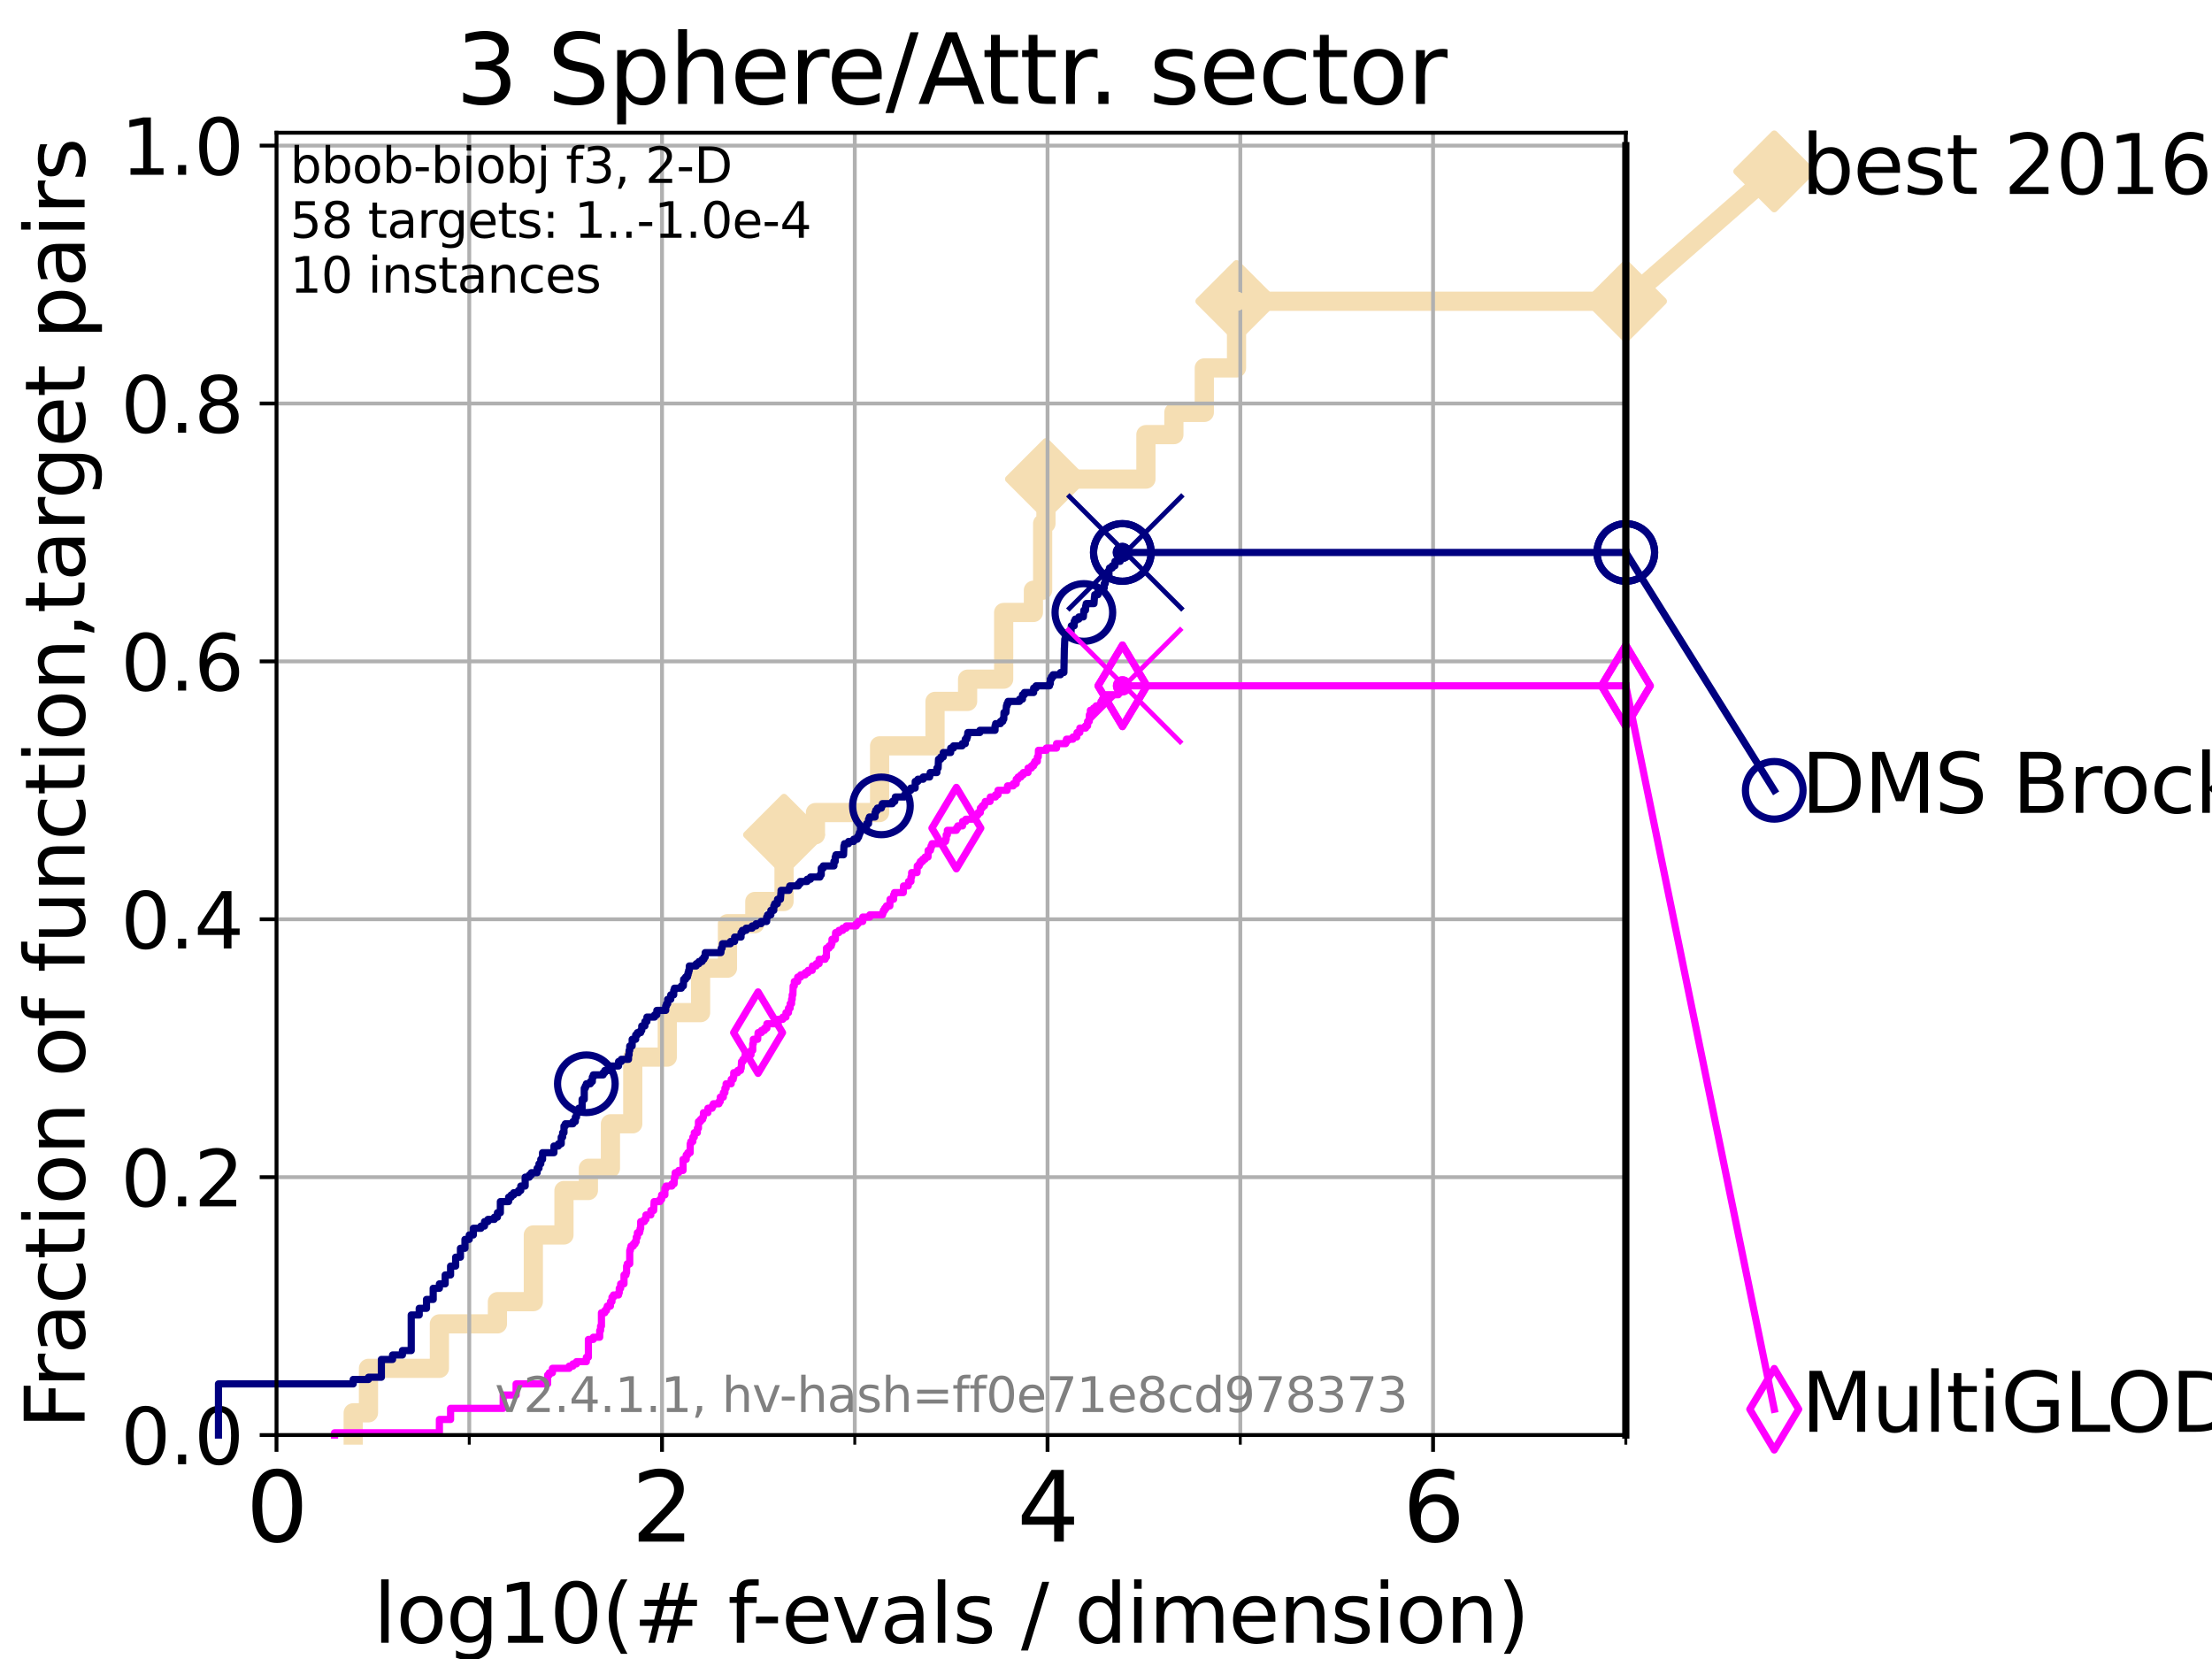 <?xml version="1.0" encoding="utf-8" standalone="no"?>
<!DOCTYPE svg PUBLIC "-//W3C//DTD SVG 1.1//EN"
  "http://www.w3.org/Graphics/SVG/1.1/DTD/svg11.dtd">
<svg height="345.6pt" version="1.1" viewBox="0 0 460.8 345.6" width="460.8pt" xmlns="http://www.w3.org/2000/svg" xmlns:xlink="http://www.w3.org/1999/xlink">
 <defs>
  <style type="text/css">*{stroke-linecap:butt;stroke-linejoin:round;}</style>
 </defs>
 <g id="figure_1">
  <g id="patch_1">
   <path d="M 0 345.6 
L 460.8 345.6 
L 460.8 0 
L 0 0 
z
" style="fill:#ffffff;"/>
  </g>
  <g id="axes_1">
   <g id="patch_2">
    <path d="M 57.6 298.944 
L 338.688 298.944 
L 338.688 27.648 
L 57.6 27.648 
z
" style="fill:#ffffff;"/>
   </g>
   <g id="line2d_1">
    <path d="M 73.579 298.944 
L 73.579 294.313 
L 76.759 294.313 
L 76.759 285.05 
L 91.535 285.05 
L 91.535 275.788 
L 103.623 275.788 
L 103.623 271.157 
L 111.105 271.157 
L 111.105 257.263 
L 117.486 257.263 
L 117.486 248.001 
L 122.573 248.001 
L 122.573 243.37 
L 127.165 243.37 
L 127.165 234.107 
L 131.815 234.107 
L 131.815 220.214 
L 139.009 220.214 
L 139.009 210.951 
L 145.943 210.951 
L 145.943 201.689 
L 151.542 201.689 
L 151.542 192.426 
L 157.243 192.426 
L 157.243 187.795 
L 163.328 187.795 
L 163.328 173.901 
L 169.87 173.901 
L 169.87 169.27 
L 183.235 169.27 
L 183.235 155.377 
L 194.783 155.377 
L 194.783 146.114 
L 201.571 146.114 
L 201.571 141.483 
L 209.082 141.483 
L 209.082 127.589 
L 215.277 127.589 
L 215.277 122.958 
L 217.201 122.958 
L 217.201 109.065 
L 217.891 109.065 
L 217.891 99.802 
L 238.716 99.802 
L 238.716 90.54 
L 244.541 90.54 
L 244.541 85.909 
L 250.879 85.909 
L 250.879 76.646 
L 257.589 76.646 
L 257.589 62.753 
L 338.688 62.753 
" style="fill:none;stroke:#f5deb3;stroke-linecap:square;stroke-width:4;"/>
   </g>
   <g id="line2d_2">
    <defs>
     <path d="M 0 7.778 
L 7.778 0 
L 0 -7.778 
L -7.778 0 
z
" id="m69c13f158d" style="stroke:#f5deb3;stroke-linejoin:miter;stroke-width:1.5;"/>
    </defs>
    <g>
     <use style="fill:#f5deb3;stroke:#f5deb3;stroke-linejoin:miter;stroke-width:1.5;" x="163.328" xlink:href="#m69c13f158d" y="173.901"/>
     <use style="fill:#f5deb3;stroke:#f5deb3;stroke-linejoin:miter;stroke-width:1.5;" x="217.891" xlink:href="#m69c13f158d" y="99.802"/>
     <use style="fill:#f5deb3;stroke:#f5deb3;stroke-linejoin:miter;stroke-width:1.5;" x="257.589" xlink:href="#m69c13f158d" y="62.753"/>
     <use style="fill:#f5deb3;stroke:#f5deb3;stroke-linejoin:miter;stroke-width:1.5;" x="257.589" xlink:href="#m69c13f158d" y="62.753"/>
     <use style="fill:#f5deb3;stroke:#f5deb3;stroke-linejoin:miter;stroke-width:1.5;" x="338.688" xlink:href="#m69c13f158d" y="62.753"/>
    </g>
   </g>
   <g id="line2d_3">
    <path style="fill:none;stroke:#f5deb3;stroke-linecap:square;stroke-width:4;"/>
    <g/>
   </g>
   <g id="line2d_4">
    <path d="M 338.688 62.753 
L 369.608 35.706 
" style="fill:none;stroke:#f5deb3;stroke-linecap:square;stroke-width:4;"/>
    <g>
     <use style="fill:#f5deb3;stroke:#f5deb3;stroke-linejoin:miter;stroke-width:1.5;" x="338.688" xlink:href="#m69c13f158d" y="62.753"/>
     <use style="fill:#f5deb3;stroke:#f5deb3;stroke-linejoin:miter;stroke-width:1.5;" x="369.608" xlink:href="#m69c13f158d" y="35.706"/>
    </g>
   </g>
   <g id="matplotlib.axis_1">
    <g id="xtick_1">
     <g id="line2d_5">
      <path clip-path="url(#p02b25b9624)" d="M 57.6 298.944 
L 57.6 27.648 
" style="fill:none;stroke:#b0b0b0;stroke-linecap:square;stroke-width:0.8;"/>
     </g>
     <g id="line2d_6">
      <defs>
       <path d="M 0 0 
L 0 3.5 
" id="mc48d066349" style="stroke:#000000;stroke-width:0.8;"/>
      </defs>
      <g>
       <use style="stroke:#000000;stroke-width:0.8;" x="57.6" xlink:href="#mc48d066349" y="298.944"/>
      </g>
     </g>
     <g id="text_1">
      <!-- 0 -->
      <g transform="translate(51.237 321.141)scale(0.2 -0.2)">
       <defs>
        <path d="M 2034 4250 
Q 1547 4250 1301 3770 
Q 1056 3291 1056 2328 
Q 1056 1369 1301 889 
Q 1547 409 2034 409 
Q 2525 409 2770 889 
Q 3016 1369 3016 2328 
Q 3016 3291 2770 3770 
Q 2525 4250 2034 4250 
z
M 2034 4750 
Q 2819 4750 3233 4129 
Q 3647 3509 3647 2328 
Q 3647 1150 3233 529 
Q 2819 -91 2034 -91 
Q 1250 -91 836 529 
Q 422 1150 422 2328 
Q 422 3509 836 4129 
Q 1250 4750 2034 4750 
z
" id="DejaVuSans-30" transform="scale(0.016)"/>
       </defs>
       <use xlink:href="#DejaVuSans-30"/>
      </g>
     </g>
    </g>
    <g id="xtick_2">
     <g id="line2d_7">
      <path clip-path="url(#p02b25b9624)" d="M 137.911 298.944 
L 137.911 27.648 
" style="fill:none;stroke:#b0b0b0;stroke-linecap:square;stroke-width:0.8;"/>
     </g>
     <g id="line2d_8">
      <g>
       <use style="stroke:#000000;stroke-width:0.8;" x="137.911" xlink:href="#mc48d066349" y="298.944"/>
      </g>
     </g>
     <g id="text_2">
      <!-- 2 -->
      <g transform="translate(131.548 321.141)scale(0.2 -0.2)">
       <defs>
        <path d="M 1228 531 
L 3431 531 
L 3431 0 
L 469 0 
L 469 531 
Q 828 903 1448 1529 
Q 2069 2156 2228 2338 
Q 2531 2678 2651 2914 
Q 2772 3150 2772 3378 
Q 2772 3750 2511 3984 
Q 2250 4219 1831 4219 
Q 1534 4219 1204 4116 
Q 875 4013 500 3803 
L 500 4441 
Q 881 4594 1212 4672 
Q 1544 4750 1819 4750 
Q 2544 4750 2975 4387 
Q 3406 4025 3406 3419 
Q 3406 3131 3298 2873 
Q 3191 2616 2906 2266 
Q 2828 2175 2409 1742 
Q 1991 1309 1228 531 
z
" id="DejaVuSans-32" transform="scale(0.016)"/>
       </defs>
       <use xlink:href="#DejaVuSans-32"/>
      </g>
     </g>
    </g>
    <g id="xtick_3">
     <g id="line2d_9">
      <path clip-path="url(#p02b25b9624)" d="M 218.222 298.944 
L 218.222 27.648 
" style="fill:none;stroke:#b0b0b0;stroke-linecap:square;stroke-width:0.8;"/>
     </g>
     <g id="line2d_10">
      <g>
       <use style="stroke:#000000;stroke-width:0.8;" x="218.222" xlink:href="#mc48d066349" y="298.944"/>
      </g>
     </g>
     <g id="text_3">
      <!-- 4 -->
      <g transform="translate(211.859 321.141)scale(0.2 -0.2)">
       <defs>
        <path d="M 2419 4116 
L 825 1625 
L 2419 1625 
L 2419 4116 
z
M 2253 4666 
L 3047 4666 
L 3047 1625 
L 3713 1625 
L 3713 1100 
L 3047 1100 
L 3047 0 
L 2419 0 
L 2419 1100 
L 313 1100 
L 313 1709 
L 2253 4666 
z
" id="DejaVuSans-34" transform="scale(0.016)"/>
       </defs>
       <use xlink:href="#DejaVuSans-34"/>
      </g>
     </g>
    </g>
    <g id="xtick_4">
     <g id="line2d_11">
      <path clip-path="url(#p02b25b9624)" d="M 298.533 298.944 
L 298.533 27.648 
" style="fill:none;stroke:#b0b0b0;stroke-linecap:square;stroke-width:0.8;"/>
     </g>
     <g id="line2d_12">
      <g>
       <use style="stroke:#000000;stroke-width:0.8;" x="298.533" xlink:href="#mc48d066349" y="298.944"/>
      </g>
     </g>
     <g id="text_4">
      <!-- 6 -->
      <g transform="translate(292.17 321.141)scale(0.2 -0.2)">
       <defs>
        <path d="M 2113 2584 
Q 1688 2584 1439 2293 
Q 1191 2003 1191 1497 
Q 1191 994 1439 701 
Q 1688 409 2113 409 
Q 2538 409 2786 701 
Q 3034 994 3034 1497 
Q 3034 2003 2786 2293 
Q 2538 2584 2113 2584 
z
M 3366 4563 
L 3366 3988 
Q 3128 4100 2886 4159 
Q 2644 4219 2406 4219 
Q 1781 4219 1451 3797 
Q 1122 3375 1075 2522 
Q 1259 2794 1537 2939 
Q 1816 3084 2150 3084 
Q 2853 3084 3261 2657 
Q 3669 2231 3669 1497 
Q 3669 778 3244 343 
Q 2819 -91 2113 -91 
Q 1303 -91 875 529 
Q 447 1150 447 2328 
Q 447 3434 972 4092 
Q 1497 4750 2381 4750 
Q 2619 4750 2861 4703 
Q 3103 4656 3366 4563 
z
" id="DejaVuSans-36" transform="scale(0.016)"/>
       </defs>
       <use xlink:href="#DejaVuSans-36"/>
      </g>
     </g>
    </g>
    <g id="xtick_5">
     <g id="line2d_13">
      <path clip-path="url(#p02b25b9624)" d="M 97.755 298.944 
L 97.755 27.648 
" style="fill:none;stroke:#b0b0b0;stroke-linecap:square;stroke-width:0.8;"/>
     </g>
     <g id="line2d_14">
      <defs>
       <path d="M 0 0 
L 0 2 
" id="m9efbc10f69" style="stroke:#000000;stroke-width:0.6;"/>
      </defs>
      <g>
       <use style="stroke:#000000;stroke-width:0.6;" x="97.755" xlink:href="#m9efbc10f69" y="298.944"/>
      </g>
     </g>
    </g>
    <g id="xtick_6">
     <g id="line2d_15">
      <path clip-path="url(#p02b25b9624)" d="M 178.066 298.944 
L 178.066 27.648 
" style="fill:none;stroke:#b0b0b0;stroke-linecap:square;stroke-width:0.8;"/>
     </g>
     <g id="line2d_16">
      <g>
       <use style="stroke:#000000;stroke-width:0.6;" x="178.066" xlink:href="#m9efbc10f69" y="298.944"/>
      </g>
     </g>
    </g>
    <g id="xtick_7">
     <g id="line2d_17">
      <path clip-path="url(#p02b25b9624)" d="M 258.377 298.944 
L 258.377 27.648 
" style="fill:none;stroke:#b0b0b0;stroke-linecap:square;stroke-width:0.8;"/>
     </g>
     <g id="line2d_18">
      <g>
       <use style="stroke:#000000;stroke-width:0.6;" x="258.377" xlink:href="#m9efbc10f69" y="298.944"/>
      </g>
     </g>
    </g>
    <g id="xtick_8">
     <g id="line2d_19">
      <path clip-path="url(#p02b25b9624)" d="M 338.688 298.944 
L 338.688 27.648 
" style="fill:none;stroke:#b0b0b0;stroke-linecap:square;stroke-width:0.8;"/>
     </g>
     <g id="line2d_20">
      <g>
       <use style="stroke:#000000;stroke-width:0.6;" x="338.688" xlink:href="#m9efbc10f69" y="298.944"/>
      </g>
     </g>
    </g>
    <g id="text_5">
     <!-- log10(# f-evals / dimension) -->
     <g transform="translate(77.764 342.218)scale(0.17 -0.17)">
      <defs>
       <path d="M 603 4863 
L 1178 4863 
L 1178 0 
L 603 0 
L 603 4863 
z
" id="DejaVuSans-6c" transform="scale(0.016)"/>
       <path d="M 1959 3097 
Q 1497 3097 1228 2736 
Q 959 2375 959 1747 
Q 959 1119 1226 758 
Q 1494 397 1959 397 
Q 2419 397 2687 759 
Q 2956 1122 2956 1747 
Q 2956 2369 2687 2733 
Q 2419 3097 1959 3097 
z
M 1959 3584 
Q 2709 3584 3137 3096 
Q 3566 2609 3566 1747 
Q 3566 888 3137 398 
Q 2709 -91 1959 -91 
Q 1206 -91 779 398 
Q 353 888 353 1747 
Q 353 2609 779 3096 
Q 1206 3584 1959 3584 
z
" id="DejaVuSans-6f" transform="scale(0.016)"/>
       <path d="M 2906 1791 
Q 2906 2416 2648 2759 
Q 2391 3103 1925 3103 
Q 1463 3103 1205 2759 
Q 947 2416 947 1791 
Q 947 1169 1205 825 
Q 1463 481 1925 481 
Q 2391 481 2648 825 
Q 2906 1169 2906 1791 
z
M 3481 434 
Q 3481 -459 3084 -895 
Q 2688 -1331 1869 -1331 
Q 1566 -1331 1297 -1286 
Q 1028 -1241 775 -1147 
L 775 -588 
Q 1028 -725 1275 -790 
Q 1522 -856 1778 -856 
Q 2344 -856 2625 -561 
Q 2906 -266 2906 331 
L 2906 616 
Q 2728 306 2450 153 
Q 2172 0 1784 0 
Q 1141 0 747 490 
Q 353 981 353 1791 
Q 353 2603 747 3093 
Q 1141 3584 1784 3584 
Q 2172 3584 2450 3431 
Q 2728 3278 2906 2969 
L 2906 3500 
L 3481 3500 
L 3481 434 
z
" id="DejaVuSans-67" transform="scale(0.016)"/>
       <path d="M 794 531 
L 1825 531 
L 1825 4091 
L 703 3866 
L 703 4441 
L 1819 4666 
L 2450 4666 
L 2450 531 
L 3481 531 
L 3481 0 
L 794 0 
L 794 531 
z
" id="DejaVuSans-31" transform="scale(0.016)"/>
       <path d="M 1984 4856 
Q 1566 4138 1362 3434 
Q 1159 2731 1159 2009 
Q 1159 1288 1364 580 
Q 1569 -128 1984 -844 
L 1484 -844 
Q 1016 -109 783 600 
Q 550 1309 550 2009 
Q 550 2706 781 3412 
Q 1013 4119 1484 4856 
L 1984 4856 
z
" id="DejaVuSans-28" transform="scale(0.016)"/>
       <path d="M 3272 2816 
L 2363 2816 
L 2100 1772 
L 3016 1772 
L 3272 2816 
z
M 2803 4594 
L 2478 3297 
L 3391 3297 
L 3719 4594 
L 4219 4594 
L 3897 3297 
L 4872 3297 
L 4872 2816 
L 3775 2816 
L 3519 1772 
L 4513 1772 
L 4513 1294 
L 3397 1294 
L 3072 0 
L 2572 0 
L 2894 1294 
L 1978 1294 
L 1656 0 
L 1153 0 
L 1478 1294 
L 494 1294 
L 494 1772 
L 1594 1772 
L 1856 2816 
L 850 2816 
L 850 3297 
L 1978 3297 
L 2297 4594 
L 2803 4594 
z
" id="DejaVuSans-23" transform="scale(0.016)"/>
       <path id="DejaVuSans-20" transform="scale(0.016)"/>
       <path d="M 2375 4863 
L 2375 4384 
L 1825 4384 
Q 1516 4384 1395 4259 
Q 1275 4134 1275 3809 
L 1275 3500 
L 2222 3500 
L 2222 3053 
L 1275 3053 
L 1275 0 
L 697 0 
L 697 3053 
L 147 3053 
L 147 3500 
L 697 3500 
L 697 3744 
Q 697 4328 969 4595 
Q 1241 4863 1831 4863 
L 2375 4863 
z
" id="DejaVuSans-66" transform="scale(0.016)"/>
       <path d="M 313 2009 
L 1997 2009 
L 1997 1497 
L 313 1497 
L 313 2009 
z
" id="DejaVuSans-2d" transform="scale(0.016)"/>
       <path d="M 3597 1894 
L 3597 1613 
L 953 1613 
Q 991 1019 1311 708 
Q 1631 397 2203 397 
Q 2534 397 2845 478 
Q 3156 559 3463 722 
L 3463 178 
Q 3153 47 2828 -22 
Q 2503 -91 2169 -91 
Q 1331 -91 842 396 
Q 353 884 353 1716 
Q 353 2575 817 3079 
Q 1281 3584 2069 3584 
Q 2775 3584 3186 3129 
Q 3597 2675 3597 1894 
z
M 3022 2063 
Q 3016 2534 2758 2815 
Q 2500 3097 2075 3097 
Q 1594 3097 1305 2825 
Q 1016 2553 972 2059 
L 3022 2063 
z
" id="DejaVuSans-65" transform="scale(0.016)"/>
       <path d="M 191 3500 
L 800 3500 
L 1894 563 
L 2988 3500 
L 3597 3500 
L 2284 0 
L 1503 0 
L 191 3500 
z
" id="DejaVuSans-76" transform="scale(0.016)"/>
       <path d="M 2194 1759 
Q 1497 1759 1228 1600 
Q 959 1441 959 1056 
Q 959 750 1161 570 
Q 1363 391 1709 391 
Q 2188 391 2477 730 
Q 2766 1069 2766 1631 
L 2766 1759 
L 2194 1759 
z
M 3341 1997 
L 3341 0 
L 2766 0 
L 2766 531 
Q 2569 213 2275 61 
Q 1981 -91 1556 -91 
Q 1019 -91 701 211 
Q 384 513 384 1019 
Q 384 1609 779 1909 
Q 1175 2209 1959 2209 
L 2766 2209 
L 2766 2266 
Q 2766 2663 2505 2880 
Q 2244 3097 1772 3097 
Q 1472 3097 1187 3025 
Q 903 2953 641 2809 
L 641 3341 
Q 956 3463 1253 3523 
Q 1550 3584 1831 3584 
Q 2591 3584 2966 3190 
Q 3341 2797 3341 1997 
z
" id="DejaVuSans-61" transform="scale(0.016)"/>
       <path d="M 2834 3397 
L 2834 2853 
Q 2591 2978 2328 3040 
Q 2066 3103 1784 3103 
Q 1356 3103 1142 2972 
Q 928 2841 928 2578 
Q 928 2378 1081 2264 
Q 1234 2150 1697 2047 
L 1894 2003 
Q 2506 1872 2764 1633 
Q 3022 1394 3022 966 
Q 3022 478 2636 193 
Q 2250 -91 1575 -91 
Q 1294 -91 989 -36 
Q 684 19 347 128 
L 347 722 
Q 666 556 975 473 
Q 1284 391 1588 391 
Q 1994 391 2212 530 
Q 2431 669 2431 922 
Q 2431 1156 2273 1281 
Q 2116 1406 1581 1522 
L 1381 1569 
Q 847 1681 609 1914 
Q 372 2147 372 2553 
Q 372 3047 722 3315 
Q 1072 3584 1716 3584 
Q 2034 3584 2315 3537 
Q 2597 3491 2834 3397 
z
" id="DejaVuSans-73" transform="scale(0.016)"/>
       <path d="M 1625 4666 
L 2156 4666 
L 531 -594 
L 0 -594 
L 1625 4666 
z
" id="DejaVuSans-2f" transform="scale(0.016)"/>
       <path d="M 2906 2969 
L 2906 4863 
L 3481 4863 
L 3481 0 
L 2906 0 
L 2906 525 
Q 2725 213 2448 61 
Q 2172 -91 1784 -91 
Q 1150 -91 751 415 
Q 353 922 353 1747 
Q 353 2572 751 3078 
Q 1150 3584 1784 3584 
Q 2172 3584 2448 3432 
Q 2725 3281 2906 2969 
z
M 947 1747 
Q 947 1113 1208 752 
Q 1469 391 1925 391 
Q 2381 391 2643 752 
Q 2906 1113 2906 1747 
Q 2906 2381 2643 2742 
Q 2381 3103 1925 3103 
Q 1469 3103 1208 2742 
Q 947 2381 947 1747 
z
" id="DejaVuSans-64" transform="scale(0.016)"/>
       <path d="M 603 3500 
L 1178 3500 
L 1178 0 
L 603 0 
L 603 3500 
z
M 603 4863 
L 1178 4863 
L 1178 4134 
L 603 4134 
L 603 4863 
z
" id="DejaVuSans-69" transform="scale(0.016)"/>
       <path d="M 3328 2828 
Q 3544 3216 3844 3400 
Q 4144 3584 4550 3584 
Q 5097 3584 5394 3201 
Q 5691 2819 5691 2113 
L 5691 0 
L 5113 0 
L 5113 2094 
Q 5113 2597 4934 2840 
Q 4756 3084 4391 3084 
Q 3944 3084 3684 2787 
Q 3425 2491 3425 1978 
L 3425 0 
L 2847 0 
L 2847 2094 
Q 2847 2600 2669 2842 
Q 2491 3084 2119 3084 
Q 1678 3084 1418 2786 
Q 1159 2488 1159 1978 
L 1159 0 
L 581 0 
L 581 3500 
L 1159 3500 
L 1159 2956 
Q 1356 3278 1631 3431 
Q 1906 3584 2284 3584 
Q 2666 3584 2933 3390 
Q 3200 3197 3328 2828 
z
" id="DejaVuSans-6d" transform="scale(0.016)"/>
       <path d="M 3513 2113 
L 3513 0 
L 2938 0 
L 2938 2094 
Q 2938 2591 2744 2837 
Q 2550 3084 2163 3084 
Q 1697 3084 1428 2787 
Q 1159 2491 1159 1978 
L 1159 0 
L 581 0 
L 581 3500 
L 1159 3500 
L 1159 2956 
Q 1366 3272 1645 3428 
Q 1925 3584 2291 3584 
Q 2894 3584 3203 3211 
Q 3513 2838 3513 2113 
z
" id="DejaVuSans-6e" transform="scale(0.016)"/>
       <path d="M 513 4856 
L 1013 4856 
Q 1481 4119 1714 3412 
Q 1947 2706 1947 2009 
Q 1947 1309 1714 600 
Q 1481 -109 1013 -844 
L 513 -844 
Q 928 -128 1133 580 
Q 1338 1288 1338 2009 
Q 1338 2731 1133 3434 
Q 928 4138 513 4856 
z
" id="DejaVuSans-29" transform="scale(0.016)"/>
      </defs>
      <use xlink:href="#DejaVuSans-6c"/>
      <use x="27.783" xlink:href="#DejaVuSans-6f"/>
      <use x="88.965" xlink:href="#DejaVuSans-67"/>
      <use x="152.441" xlink:href="#DejaVuSans-31"/>
      <use x="216.064" xlink:href="#DejaVuSans-30"/>
      <use x="279.688" xlink:href="#DejaVuSans-28"/>
      <use x="318.701" xlink:href="#DejaVuSans-23"/>
      <use x="402.49" xlink:href="#DejaVuSans-20"/>
      <use x="434.277" xlink:href="#DejaVuSans-66"/>
      <use x="463.982" xlink:href="#DejaVuSans-2d"/>
      <use x="500.066" xlink:href="#DejaVuSans-65"/>
      <use x="561.59" xlink:href="#DejaVuSans-76"/>
      <use x="620.77" xlink:href="#DejaVuSans-61"/>
      <use x="682.049" xlink:href="#DejaVuSans-6c"/>
      <use x="709.832" xlink:href="#DejaVuSans-73"/>
      <use x="761.932" xlink:href="#DejaVuSans-20"/>
      <use x="793.719" xlink:href="#DejaVuSans-2f"/>
      <use x="827.41" xlink:href="#DejaVuSans-20"/>
      <use x="859.197" xlink:href="#DejaVuSans-64"/>
      <use x="922.674" xlink:href="#DejaVuSans-69"/>
      <use x="950.457" xlink:href="#DejaVuSans-6d"/>
      <use x="1047.869" xlink:href="#DejaVuSans-65"/>
      <use x="1109.393" xlink:href="#DejaVuSans-6e"/>
      <use x="1172.771" xlink:href="#DejaVuSans-73"/>
      <use x="1224.871" xlink:href="#DejaVuSans-69"/>
      <use x="1252.654" xlink:href="#DejaVuSans-6f"/>
      <use x="1313.836" xlink:href="#DejaVuSans-6e"/>
      <use x="1377.215" xlink:href="#DejaVuSans-29"/>
     </g>
    </g>
   </g>
   <g id="matplotlib.axis_2">
    <g id="ytick_1">
     <g id="line2d_21">
      <path clip-path="url(#p02b25b9624)" d="M 57.6 298.944 
L 338.688 298.944 
" style="fill:none;stroke:#b0b0b0;stroke-linecap:square;stroke-width:0.8;"/>
     </g>
     <g id="line2d_22">
      <defs>
       <path d="M 0 0 
L -3.5 0 
" id="mbe5e60705e" style="stroke:#000000;stroke-width:0.8;"/>
      </defs>
      <g>
       <use style="stroke:#000000;stroke-width:0.8;" x="57.6" xlink:href="#mbe5e60705e" y="298.944"/>
      </g>
     </g>
     <g id="text_6">
      <!-- 0.0 -->
      <g transform="translate(25.155 305.023)scale(0.16 -0.16)">
       <defs>
        <path d="M 684 794 
L 1344 794 
L 1344 0 
L 684 0 
L 684 794 
z
" id="DejaVuSans-2e" transform="scale(0.016)"/>
       </defs>
       <use xlink:href="#DejaVuSans-30"/>
       <use x="63.623" xlink:href="#DejaVuSans-2e"/>
       <use x="95.41" xlink:href="#DejaVuSans-30"/>
      </g>
     </g>
    </g>
    <g id="ytick_2">
     <g id="line2d_23">
      <path clip-path="url(#p02b25b9624)" d="M 57.6 245.222 
L 338.688 245.222 
" style="fill:none;stroke:#b0b0b0;stroke-linecap:square;stroke-width:0.8;"/>
     </g>
     <g id="line2d_24">
      <g>
       <use style="stroke:#000000;stroke-width:0.8;" x="57.6" xlink:href="#mbe5e60705e" y="245.222"/>
      </g>
     </g>
     <g id="text_7">
      <!-- 0.2 -->
      <g transform="translate(25.155 251.301)scale(0.16 -0.16)">
       <use xlink:href="#DejaVuSans-30"/>
       <use x="63.623" xlink:href="#DejaVuSans-2e"/>
       <use x="95.41" xlink:href="#DejaVuSans-32"/>
      </g>
     </g>
    </g>
    <g id="ytick_3">
     <g id="line2d_25">
      <path clip-path="url(#p02b25b9624)" d="M 57.6 191.5 
L 338.688 191.5 
" style="fill:none;stroke:#b0b0b0;stroke-linecap:square;stroke-width:0.8;"/>
     </g>
     <g id="line2d_26">
      <g>
       <use style="stroke:#000000;stroke-width:0.8;" x="57.6" xlink:href="#mbe5e60705e" y="191.5"/>
      </g>
     </g>
     <g id="text_8">
      <!-- 0.4 -->
      <g transform="translate(25.155 197.579)scale(0.16 -0.16)">
       <use xlink:href="#DejaVuSans-30"/>
       <use x="63.623" xlink:href="#DejaVuSans-2e"/>
       <use x="95.41" xlink:href="#DejaVuSans-34"/>
      </g>
     </g>
    </g>
    <g id="ytick_4">
     <g id="line2d_27">
      <path clip-path="url(#p02b25b9624)" d="M 57.6 137.778 
L 338.688 137.778 
" style="fill:none;stroke:#b0b0b0;stroke-linecap:square;stroke-width:0.8;"/>
     </g>
     <g id="line2d_28">
      <g>
       <use style="stroke:#000000;stroke-width:0.8;" x="57.6" xlink:href="#mbe5e60705e" y="137.778"/>
      </g>
     </g>
     <g id="text_9">
      <!-- 0.6 -->
      <g transform="translate(25.155 143.857)scale(0.16 -0.16)">
       <use xlink:href="#DejaVuSans-30"/>
       <use x="63.623" xlink:href="#DejaVuSans-2e"/>
       <use x="95.41" xlink:href="#DejaVuSans-36"/>
      </g>
     </g>
    </g>
    <g id="ytick_5">
     <g id="line2d_29">
      <path clip-path="url(#p02b25b9624)" d="M 57.6 84.056 
L 338.688 84.056 
" style="fill:none;stroke:#b0b0b0;stroke-linecap:square;stroke-width:0.8;"/>
     </g>
     <g id="line2d_30">
      <g>
       <use style="stroke:#000000;stroke-width:0.8;" x="57.6" xlink:href="#mbe5e60705e" y="84.056"/>
      </g>
     </g>
     <g id="text_10">
      <!-- 0.8 -->
      <g transform="translate(25.155 90.135)scale(0.16 -0.16)">
       <defs>
        <path d="M 2034 2216 
Q 1584 2216 1326 1975 
Q 1069 1734 1069 1313 
Q 1069 891 1326 650 
Q 1584 409 2034 409 
Q 2484 409 2743 651 
Q 3003 894 3003 1313 
Q 3003 1734 2745 1975 
Q 2488 2216 2034 2216 
z
M 1403 2484 
Q 997 2584 770 2862 
Q 544 3141 544 3541 
Q 544 4100 942 4425 
Q 1341 4750 2034 4750 
Q 2731 4750 3128 4425 
Q 3525 4100 3525 3541 
Q 3525 3141 3298 2862 
Q 3072 2584 2669 2484 
Q 3125 2378 3379 2068 
Q 3634 1759 3634 1313 
Q 3634 634 3220 271 
Q 2806 -91 2034 -91 
Q 1263 -91 848 271 
Q 434 634 434 1313 
Q 434 1759 690 2068 
Q 947 2378 1403 2484 
z
M 1172 3481 
Q 1172 3119 1398 2916 
Q 1625 2713 2034 2713 
Q 2441 2713 2670 2916 
Q 2900 3119 2900 3481 
Q 2900 3844 2670 4047 
Q 2441 4250 2034 4250 
Q 1625 4250 1398 4047 
Q 1172 3844 1172 3481 
z
" id="DejaVuSans-38" transform="scale(0.016)"/>
       </defs>
       <use xlink:href="#DejaVuSans-30"/>
       <use x="63.623" xlink:href="#DejaVuSans-2e"/>
       <use x="95.41" xlink:href="#DejaVuSans-38"/>
      </g>
     </g>
    </g>
    <g id="ytick_6">
     <g id="line2d_31">
      <path clip-path="url(#p02b25b9624)" d="M 57.6 30.334 
L 338.688 30.334 
" style="fill:none;stroke:#b0b0b0;stroke-linecap:square;stroke-width:0.8;"/>
     </g>
     <g id="line2d_32">
      <g>
       <use style="stroke:#000000;stroke-width:0.8;" x="57.6" xlink:href="#mbe5e60705e" y="30.334"/>
      </g>
     </g>
     <g id="text_11">
      <!-- 1.0 -->
      <g transform="translate(25.155 36.413)scale(0.16 -0.16)">
       <use xlink:href="#DejaVuSans-31"/>
       <use x="63.623" xlink:href="#DejaVuSans-2e"/>
       <use x="95.41" xlink:href="#DejaVuSans-30"/>
      </g>
     </g>
    </g>
    <g id="text_12">
     <!-- Fraction of function,target pairs -->
     <g transform="translate(17.62 297.681)rotate(-90)scale(0.17 -0.17)">
      <defs>
       <path d="M 628 4666 
L 3309 4666 
L 3309 4134 
L 1259 4134 
L 1259 2759 
L 3109 2759 
L 3109 2228 
L 1259 2228 
L 1259 0 
L 628 0 
L 628 4666 
z
" id="DejaVuSans-46" transform="scale(0.016)"/>
       <path d="M 2631 2963 
Q 2534 3019 2420 3045 
Q 2306 3072 2169 3072 
Q 1681 3072 1420 2755 
Q 1159 2438 1159 1844 
L 1159 0 
L 581 0 
L 581 3500 
L 1159 3500 
L 1159 2956 
Q 1341 3275 1631 3429 
Q 1922 3584 2338 3584 
Q 2397 3584 2469 3576 
Q 2541 3569 2628 3553 
L 2631 2963 
z
" id="DejaVuSans-72" transform="scale(0.016)"/>
       <path d="M 3122 3366 
L 3122 2828 
Q 2878 2963 2633 3030 
Q 2388 3097 2138 3097 
Q 1578 3097 1268 2742 
Q 959 2388 959 1747 
Q 959 1106 1268 751 
Q 1578 397 2138 397 
Q 2388 397 2633 464 
Q 2878 531 3122 666 
L 3122 134 
Q 2881 22 2623 -34 
Q 2366 -91 2075 -91 
Q 1284 -91 818 406 
Q 353 903 353 1747 
Q 353 2603 823 3093 
Q 1294 3584 2113 3584 
Q 2378 3584 2631 3529 
Q 2884 3475 3122 3366 
z
" id="DejaVuSans-63" transform="scale(0.016)"/>
       <path d="M 1172 4494 
L 1172 3500 
L 2356 3500 
L 2356 3053 
L 1172 3053 
L 1172 1153 
Q 1172 725 1289 603 
Q 1406 481 1766 481 
L 2356 481 
L 2356 0 
L 1766 0 
Q 1100 0 847 248 
Q 594 497 594 1153 
L 594 3053 
L 172 3053 
L 172 3500 
L 594 3500 
L 594 4494 
L 1172 4494 
z
" id="DejaVuSans-74" transform="scale(0.016)"/>
       <path d="M 544 1381 
L 544 3500 
L 1119 3500 
L 1119 1403 
Q 1119 906 1312 657 
Q 1506 409 1894 409 
Q 2359 409 2629 706 
Q 2900 1003 2900 1516 
L 2900 3500 
L 3475 3500 
L 3475 0 
L 2900 0 
L 2900 538 
Q 2691 219 2414 64 
Q 2138 -91 1772 -91 
Q 1169 -91 856 284 
Q 544 659 544 1381 
z
M 1991 3584 
L 1991 3584 
z
" id="DejaVuSans-75" transform="scale(0.016)"/>
       <path d="M 750 794 
L 1409 794 
L 1409 256 
L 897 -744 
L 494 -744 
L 750 256 
L 750 794 
z
" id="DejaVuSans-2c" transform="scale(0.016)"/>
       <path d="M 1159 525 
L 1159 -1331 
L 581 -1331 
L 581 3500 
L 1159 3500 
L 1159 2969 
Q 1341 3281 1617 3432 
Q 1894 3584 2278 3584 
Q 2916 3584 3314 3078 
Q 3713 2572 3713 1747 
Q 3713 922 3314 415 
Q 2916 -91 2278 -91 
Q 1894 -91 1617 61 
Q 1341 213 1159 525 
z
M 3116 1747 
Q 3116 2381 2855 2742 
Q 2594 3103 2138 3103 
Q 1681 3103 1420 2742 
Q 1159 2381 1159 1747 
Q 1159 1113 1420 752 
Q 1681 391 2138 391 
Q 2594 391 2855 752 
Q 3116 1113 3116 1747 
z
" id="DejaVuSans-70" transform="scale(0.016)"/>
      </defs>
      <use xlink:href="#DejaVuSans-46"/>
      <use x="50.27" xlink:href="#DejaVuSans-72"/>
      <use x="91.383" xlink:href="#DejaVuSans-61"/>
      <use x="152.662" xlink:href="#DejaVuSans-63"/>
      <use x="207.643" xlink:href="#DejaVuSans-74"/>
      <use x="246.852" xlink:href="#DejaVuSans-69"/>
      <use x="274.635" xlink:href="#DejaVuSans-6f"/>
      <use x="335.816" xlink:href="#DejaVuSans-6e"/>
      <use x="399.195" xlink:href="#DejaVuSans-20"/>
      <use x="430.982" xlink:href="#DejaVuSans-6f"/>
      <use x="492.164" xlink:href="#DejaVuSans-66"/>
      <use x="527.369" xlink:href="#DejaVuSans-20"/>
      <use x="559.156" xlink:href="#DejaVuSans-66"/>
      <use x="594.361" xlink:href="#DejaVuSans-75"/>
      <use x="657.74" xlink:href="#DejaVuSans-6e"/>
      <use x="721.119" xlink:href="#DejaVuSans-63"/>
      <use x="776.1" xlink:href="#DejaVuSans-74"/>
      <use x="815.309" xlink:href="#DejaVuSans-69"/>
      <use x="843.092" xlink:href="#DejaVuSans-6f"/>
      <use x="904.273" xlink:href="#DejaVuSans-6e"/>
      <use x="967.652" xlink:href="#DejaVuSans-2c"/>
      <use x="999.439" xlink:href="#DejaVuSans-74"/>
      <use x="1038.648" xlink:href="#DejaVuSans-61"/>
      <use x="1099.928" xlink:href="#DejaVuSans-72"/>
      <use x="1139.291" xlink:href="#DejaVuSans-67"/>
      <use x="1202.768" xlink:href="#DejaVuSans-65"/>
      <use x="1264.291" xlink:href="#DejaVuSans-74"/>
      <use x="1303.5" xlink:href="#DejaVuSans-20"/>
      <use x="1335.287" xlink:href="#DejaVuSans-70"/>
      <use x="1398.764" xlink:href="#DejaVuSans-61"/>
      <use x="1460.043" xlink:href="#DejaVuSans-69"/>
      <use x="1487.826" xlink:href="#DejaVuSans-72"/>
      <use x="1528.939" xlink:href="#DejaVuSans-73"/>
     </g>
    </g>
   </g>
   <g id="line2d_33">
    <defs>
     <path d="M 0 1.5 
C 0.398 1.5 0.779 1.342 1.061 1.061 
C 1.342 0.779 1.5 0.398 1.5 0 
C 1.5 -0.398 1.342 -0.779 1.061 -1.061 
C 0.779 -1.342 0.398 -1.5 0 -1.5 
C -0.398 -1.5 -0.779 -1.342 -1.061 -1.061 
C -1.342 -0.779 -1.5 -0.398 -1.5 0 
C -1.5 0.398 -1.342 0.779 -1.061 1.061 
C -0.779 1.342 -0.398 1.5 0 1.5 
z
" id="me06bd579c2" style="stroke:#f5deb3;"/>
    </defs>
    <g>
     <use style="fill:#f5deb3;stroke:#f5deb3;" x="257.589" xlink:href="#me06bd579c2" y="62.753"/>
     <use style="fill:#f5deb3;stroke:#f5deb3;" x="257.589" xlink:href="#me06bd579c2" y="62.753"/>
    </g>
   </g>
   <g id="line2d_34">
    <defs>
     <path d="M 0 1.5 
C 0.398 1.5 0.779 1.342 1.061 1.061 
C 1.342 0.779 1.5 0.398 1.5 0 
C 1.5 -0.398 1.342 -0.779 1.061 -1.061 
C 0.779 -1.342 0.398 -1.5 0 -1.5 
C -0.398 -1.5 -0.779 -1.342 -1.061 -1.061 
C -1.342 -0.779 -1.5 -0.398 -1.5 0 
C -1.5 0.398 -1.342 0.779 -1.061 1.061 
C -0.779 1.342 -0.398 1.5 0 1.5 
z
" id="m203478dad3" style="stroke:#000080;"/>
    </defs>
    <g>
     <use style="fill:#000080;stroke:#000080;" x="233.805" xlink:href="#m203478dad3" y="115.085"/>
     <use style="fill:#000080;stroke:#000080;" x="233.805" xlink:href="#m203478dad3" y="115.085"/>
    </g>
   </g>
   <g id="line2d_35">
    <path d="M 45.512 298.944 
L 45.512 288.292 
L 73.579 288.292 
L 73.579 287.366 
L 76.759 287.366 
L 76.759 286.903 
L 79.447 286.903 
L 79.447 283.198 
L 81.776 283.198 
L 81.776 282.272 
L 83.83 282.272 
L 83.83 281.345 
L 85.667 281.345 
L 85.667 273.935 
L 87.33 273.935 
L 87.33 272.546 
L 88.847 272.546 
L 88.847 270.694 
L 90.243 270.694 
L 90.243 268.378 
L 91.535 268.378 
L 91.535 267.452 
L 92.738 267.452 
L 92.738 265.599 
L 93.864 265.599 
L 93.864 263.747 
L 94.921 263.747 
L 94.921 261.894 
L 95.918 261.894 
L 95.918 260.042 
L 96.861 260.042 
L 96.861 258.189 
L 97.755 258.189 
L 97.755 257.263 
L 98.606 257.263 
L 98.606 255.874 
L 100.193 255.874 
L 100.193 255.411 
L 100.935 255.411 
L 100.935 254.484 
L 101.647 254.484 
L 101.647 254.021 
L 102.989 254.021 
L 102.989 253.558 
L 103.623 253.558 
L 103.623 252.632 
L 104.235 252.632 
L 104.235 250.316 
L 105.952 250.316 
L 105.952 249.39 
L 106.489 249.39 
L 106.489 248.927 
L 107.009 248.927 
L 107.009 248.464 
L 108.006 248.464 
L 108.006 248.001 
L 108.484 248.001 
L 108.484 247.075 
L 109.402 247.075 
L 109.402 245.222 
L 110.274 245.222 
L 110.274 244.759 
L 110.694 244.759 
L 110.694 244.296 
L 111.897 244.296 
L 111.897 243.37 
L 112.281 243.37 
L 112.281 242.443 
L 112.656 242.443 
L 112.656 241.517 
L 113.023 241.517 
L 113.023 240.128 
L 115.397 240.128 
L 115.397 238.738 
L 116.323 238.738 
L 116.323 238.275 
L 116.914 238.275 
L 116.914 236.886 
L 117.203 236.886 
L 117.203 235.96 
L 117.486 235.96 
L 117.486 234.57 
L 117.765 234.57 
L 117.765 234.107 
L 119.352 234.107 
L 119.352 233.644 
L 119.85 233.644 
L 119.85 232.718 
L 120.094 232.718 
L 120.094 231.792 
L 120.572 231.792 
L 120.572 230.865 
L 121.265 230.865 
L 121.265 229.013 
L 121.712 229.013 
L 121.712 226.697 
L 121.931 226.697 
L 121.931 226.234 
L 122.148 226.234 
L 122.148 225.771 
L 122.989 225.771 
L 122.989 225.308 
L 123.394 225.308 
L 123.394 224.382 
L 123.594 224.382 
L 123.594 223.918 
L 125.648 223.918 
L 125.648 223.455 
L 125.996 223.455 
L 125.996 222.992 
L 127.326 222.992 
L 127.326 222.066 
L 128.856 222.066 
L 128.856 221.14 
L 129.433 221.14 
L 129.433 220.677 
L 130.927 220.677 
L 130.927 219.75 
L 131.056 219.75 
L 131.056 218.824 
L 131.185 218.824 
L 131.185 217.898 
L 131.691 217.898 
L 131.691 216.509 
L 132.423 216.509 
L 132.423 215.582 
L 132.777 215.582 
L 132.777 215.119 
L 133.466 215.119 
L 133.466 214.656 
L 133.689 214.656 
L 133.689 213.73 
L 134.343 213.73 
L 134.343 212.804 
L 134.766 212.804 
L 134.766 211.877 
L 136.362 211.877 
L 136.362 211.414 
L 136.832 211.414 
L 136.832 210.488 
L 138.678 210.488 
L 138.678 209.562 
L 138.845 209.562 
L 138.845 209.099 
L 139.091 209.099 
L 139.091 208.172 
L 139.731 208.172 
L 139.731 207.246 
L 140.348 207.246 
L 140.348 206.32 
L 140.499 206.32 
L 140.499 205.857 
L 141.941 205.857 
L 141.941 205.394 
L 142.352 205.394 
L 142.419 204.004 
L 142.818 204.004 
L 142.818 203.541 
L 143.209 203.541 
L 143.209 203.078 
L 143.337 203.078 
L 143.337 202.615 
L 143.464 202.615 
L 143.464 202.152 
L 143.591 202.152 
L 143.591 201.226 
L 145.04 201.226 
L 145.04 200.762 
L 145.61 200.762 
L 145.61 200.299 
L 146.27 200.299 
L 146.27 199.836 
L 146.644 199.836 
L 146.644 199.373 
L 146.906 199.373 
L 146.906 198.447 
L 150.172 198.447 
L 150.258 197.521 
L 150.429 197.521 
L 150.514 196.594 
L 152.169 196.594 
L 152.169 196.131 
L 153.032 196.131 
L 153.032 195.205 
L 154.372 195.205 
L 154.372 194.279 
L 154.641 194.279 
L 154.641 193.816 
L 155.425 193.816 
L 155.425 193.353 
L 156.688 193.353 
L 156.688 192.889 
L 157.5 192.889 
L 157.5 192.426 
L 158.546 192.426 
L 158.546 191.963 
L 159.708 191.963 
L 159.708 191.037 
L 159.907 191.037 
L 159.907 190.574 
L 160.585 190.574 
L 160.585 189.648 
L 161.192 189.648 
L 161.192 188.721 
L 161.375 188.721 
L 161.375 188.258 
L 161.934 188.258 
L 161.977 187.332 
L 162.581 187.332 
L 162.687 185.943 
L 162.708 185.943 
L 162.708 185.479 
L 164.353 185.479 
L 164.353 185.016 
L 164.524 185.016 
L 164.524 184.553 
L 166.307 184.553 
L 166.307 184.09 
L 166.696 184.09 
L 166.696 183.627 
L 168.141 183.627 
L 168.141 183.164 
L 168.835 183.164 
L 168.835 182.701 
L 170.82 182.701 
L 170.82 182.238 
L 171.082 182.238 
L 171.082 180.848 
L 171.494 180.848 
L 171.494 180.385 
L 173.722 180.385 
L 173.722 179.459 
L 173.989 179.459 
L 173.989 178.533 
L 174.142 178.533 
L 174.142 178.07 
L 175.728 178.07 
L 175.807 176.217 
L 175.926 176.217 
L 175.926 175.754 
L 176.763 175.754 
L 176.763 175.291 
L 177.838 175.291 
L 177.838 174.828 
L 178.59 174.828 
L 178.59 174.365 
L 178.876 174.365 
L 178.876 173.901 
L 179.033 173.901 
L 179.033 173.438 
L 179.238 173.438 
L 179.238 172.512 
L 180.473 172.512 
L 180.519 171.586 
L 180.931 171.586 
L 180.931 170.66 
L 181.115 170.66 
L 181.115 170.196 
L 182.283 170.196 
L 182.283 169.27 
L 182.433 169.27 
L 182.433 168.807 
L 182.769 168.807 
L 182.769 168.344 
L 183.614 168.344 
L 183.614 167.881 
L 183.809 167.881 
L 183.809 167.418 
L 185.899 167.418 
L 185.899 166.955 
L 186.399 166.955 
L 186.399 166.492 
L 186.512 166.492 
L 186.512 166.028 
L 188.428 166.028 
L 188.428 165.565 
L 189.084 165.565 
L 189.084 164.639 
L 189.726 164.639 
L 189.726 164.176 
L 190.64 164.176 
L 190.657 162.787 
L 191.216 162.787 
L 191.216 162.323 
L 192.32 162.323 
L 192.32 161.86 
L 193.658 161.86 
L 193.658 161.397 
L 193.779 161.397 
L 193.779 160.934 
L 195.17 160.934 
L 195.17 160.008 
L 195.427 160.008 
L 195.51 158.155 
L 195.982 158.155 
L 195.982 157.692 
L 196.498 157.692 
L 196.498 156.766 
L 198.037 156.766 
L 198.046 155.84 
L 198.635 155.84 
L 198.635 155.377 
L 200.431 155.377 
L 200.431 154.914 
L 201.082 154.914 
L 201.082 153.987 
L 201.4 153.987 
L 201.4 153.524 
L 201.533 153.524 
L 201.616 152.598 
L 204.127 152.598 
L 204.127 152.135 
L 207.283 152.135 
L 207.283 151.209 
L 207.413 151.209 
L 207.413 150.745 
L 208.416 150.745 
L 208.416 150.282 
L 208.893 150.282 
L 208.893 149.819 
L 209.106 149.819 
L 209.15 148.43 
L 209.554 148.43 
L 209.656 147.04 
L 209.785 147.04 
L 209.785 146.577 
L 210.001 146.577 
L 210.001 146.114 
L 212.39 146.114 
L 212.39 145.651 
L 213.001 145.651 
L 213.001 144.725 
L 213.41 144.725 
L 213.41 144.262 
L 215.324 144.262 
L 215.324 143.336 
L 215.822 143.336 
L 215.822 142.872 
L 218.628 142.872 
L 218.628 142.409 
L 218.801 142.409 
L 218.801 141.483 
L 219.021 141.483 
L 219.021 141.02 
L 219.358 141.02 
L 219.358 140.557 
L 220.922 140.557 
L 220.922 140.094 
L 221.628 140.094 
L 221.725 134.999 
L 221.742 134.999 
L 221.814 133.147 
L 221.916 133.147 
L 221.916 132.684 
L 222.336 132.684 
L 222.336 131.757 
L 223.111 131.757 
L 223.178 130.368 
L 223.776 130.368 
L 223.776 129.442 
L 223.996 129.442 
L 223.996 128.979 
L 224.741 128.979 
L 224.741 128.516 
L 225.682 128.516 
L 225.788 127.126 
L 226.124 127.126 
L 226.174 126.2 
L 226.279 126.2 
L 226.279 125.737 
L 227.894 125.737 
L 227.998 124.348 
L 228.055 124.348 
L 228.055 123.884 
L 228.725 123.884 
L 228.725 122.958 
L 229.524 122.958 
L 229.524 122.495 
L 230.026 122.495 
L 230.026 121.569 
L 230.251 121.569 
L 230.251 120.643 
L 230.766 120.643 
L 230.766 119.716 
L 231.008 119.716 
L 231.008 118.79 
L 231.123 118.79 
L 231.123 118.327 
L 231.703 118.327 
L 231.703 117.864 
L 232.259 117.864 
L 232.268 116.938 
L 233.354 116.938 
L 233.37 115.548 
L 233.805 115.548 
L 233.805 115.085 
L 338.688 115.085 
L 338.688 115.085 
" style="fill:none;stroke:#000080;stroke-linecap:square;stroke-width:1.5;"/>
   </g>
   <g id="line2d_36">
    <defs>
     <path d="M 0 6 
C 1.591 6 3.117 5.368 4.243 4.243 
C 5.368 3.117 6 1.591 6 0 
C 6 -1.591 5.368 -3.117 4.243 -4.243 
C 3.117 -5.368 1.591 -6 0 -6 
C -1.591 -6 -3.117 -5.368 -4.243 -4.243 
C -5.368 -3.117 -6 -1.591 -6 0 
C -6 1.591 -5.368 3.117 -4.243 4.243 
C -3.117 5.368 -1.591 6 0 6 
z
" id="m45d24f2c77" style="stroke:#000080;stroke-width:1.5;"/>
    </defs>
    <g>
     <use style="fill-opacity:0;stroke:#000080;stroke-width:1.5;" x="122.148" xlink:href="#m45d24f2c77" y="225.771"/>
     <use style="fill-opacity:0;stroke:#000080;stroke-width:1.5;" x="183.614" xlink:href="#m45d24f2c77" y="167.881"/>
     <use style="fill-opacity:0;stroke:#000080;stroke-width:1.5;" x="225.788" xlink:href="#m45d24f2c77" y="127.589"/>
     <use style="fill-opacity:0;stroke:#000080;stroke-width:1.5;" x="233.805" xlink:href="#m45d24f2c77" y="115.085"/>
     <use style="fill-opacity:0;stroke:#000080;stroke-width:1.5;" x="233.805" xlink:href="#m45d24f2c77" y="115.085"/>
     <use style="fill-opacity:0;stroke:#000080;stroke-width:1.5;" x="338.688" xlink:href="#m45d24f2c77" y="115.085"/>
    </g>
   </g>
   <g id="line2d_37">
    <path style="fill:none;stroke:#000080;stroke-linecap:square;stroke-width:1.5;"/>
    <g/>
   </g>
   <g id="line2d_38">
    <path clip-path="url(#p02b25b9624)" d="M 234.432 115.085 
" style="fill:none;stroke:#000080;stroke-linecap:square;stroke-width:1.5;"/>
    <defs>
     <path d="M -12 12 
L 12 -12 
M -12 -12 
L 12 12 
" id="m63ddc30453" style="stroke:#000080;"/>
    </defs>
    <g clip-path="url(#p02b25b9624)">
     <use style="fill:#000080;stroke:#000080;" x="234.432" xlink:href="#m63ddc30453" y="115.085"/>
    </g>
   </g>
   <g id="line2d_39">
    <defs>
     <path d="M 0 1.5 
C 0.398 1.5 0.779 1.342 1.061 1.061 
C 1.342 0.779 1.5 0.398 1.5 0 
C 1.5 -0.398 1.342 -0.779 1.061 -1.061 
C 0.779 -1.342 0.398 -1.5 0 -1.5 
C -0.398 -1.5 -0.779 -1.342 -1.061 -1.061 
C -1.342 -0.779 -1.5 -0.398 -1.5 0 
C -1.5 0.398 -1.342 0.779 -1.061 1.061 
C -0.779 1.342 -0.398 1.5 0 1.5 
z
" id="m8b8500abb0" style="stroke:#ff00ff;"/>
    </defs>
    <g>
     <use style="fill:#ff00ff;stroke:#ff00ff;" x="233.832" xlink:href="#m8b8500abb0" y="142.872"/>
     <use style="fill:#ff00ff;stroke:#ff00ff;" x="233.832" xlink:href="#m8b8500abb0" y="142.872"/>
    </g>
   </g>
   <g id="line2d_40">
    <path d="M 69.688 298.944 
L 69.688 298.481 
L 91.535 298.481 
L 91.535 295.702 
L 93.864 295.702 
L 93.864 293.387 
L 104.826 293.387 
L 104.826 290.608 
L 107.515 290.608 
L 107.515 288.292 
L 114.08 288.292 
L 114.08 286.44 
L 114.419 286.44 
L 114.419 285.977 
L 115.077 285.977 
L 115.077 285.05 
L 118.577 285.05 
L 118.577 284.587 
L 119.352 284.587 
L 119.352 284.124 
L 120.094 284.124 
L 120.094 283.661 
L 122.148 283.661 
L 122.148 282.735 
L 122.573 282.735 
L 122.573 279.03 
L 123.594 279.03 
L 123.594 278.567 
L 124.928 278.567 
L 124.928 277.177 
L 125.111 277.177 
L 125.111 276.251 
L 125.292 276.251 
L 125.292 273.472 
L 125.996 273.472 
L 125.996 273.009 
L 126.338 273.009 
L 126.338 272.546 
L 126.507 272.546 
L 126.507 272.083 
L 127.165 272.083 
L 127.165 271.157 
L 127.485 271.157 
L 127.485 270.231 
L 127.799 270.231 
L 127.799 269.767 
L 128.856 269.767 
L 128.856 269.304 
L 129.002 269.304 
L 129.002 268.378 
L 129.291 268.378 
L 129.291 267.452 
L 129.991 267.452 
L 129.991 265.599 
L 130.398 265.599 
L 130.398 265.136 
L 130.532 265.136 
L 130.532 263.747 
L 130.665 263.747 
L 130.665 263.284 
L 131.185 263.284 
L 131.185 260.505 
L 131.313 260.505 
L 131.313 260.042 
L 131.44 260.042 
L 131.44 259.579 
L 131.938 259.579 
L 131.938 259.116 
L 132.303 259.116 
L 132.303 258.653 
L 132.542 258.653 
L 132.542 257.726 
L 132.777 257.726 
L 132.777 256.8 
L 133.239 256.8 
L 133.239 256.337 
L 133.353 256.337 
L 133.353 255.874 
L 133.466 255.874 
L 133.466 254.484 
L 134.236 254.484 
L 134.236 254.021 
L 134.556 254.021 
L 134.556 253.095 
L 135.582 253.095 
L 135.582 252.169 
L 136.17 252.169 
L 136.266 250.316 
L 137.469 250.316 
L 137.469 249.853 
L 137.823 249.853 
L 137.823 248.927 
L 138.511 248.927 
L 138.511 247.538 
L 138.762 247.538 
L 138.762 247.075 
L 139.965 247.075 
L 139.965 246.611 
L 140.424 246.611 
L 140.499 245.222 
L 140.649 245.222 
L 140.649 244.296 
L 141.379 244.296 
L 141.379 243.833 
L 142.284 243.833 
L 142.284 241.517 
L 142.95 241.517 
L 142.95 240.591 
L 143.273 240.591 
L 143.273 240.128 
L 143.779 240.128 
L 143.779 238.275 
L 143.903 238.275 
L 143.903 237.812 
L 144.33 237.812 
L 144.33 236.886 
L 144.63 236.886 
L 144.63 235.96 
L 145.27 235.96 
L 145.27 235.033 
L 145.497 235.033 
L 145.497 233.644 
L 145.943 233.644 
L 145.943 233.181 
L 146.378 233.181 
L 146.378 232.718 
L 146.538 232.718 
L 146.538 231.792 
L 147.47 231.792 
L 147.47 230.865 
L 148.354 230.865 
L 148.354 230.402 
L 148.592 230.402 
L 148.592 229.939 
L 149.779 229.939 
L 149.779 229.476 
L 150.042 229.476 
L 150.042 228.55 
L 150.683 228.55 
L 150.683 227.623 
L 151.015 227.623 
L 151.015 226.697 
L 151.26 226.697 
L 151.26 225.771 
L 152.322 225.771 
L 152.322 224.845 
L 152.737 224.845 
L 152.737 224.382 
L 152.848 224.382 
L 152.848 223.455 
L 153.68 223.455 
L 153.68 222.992 
L 154.27 222.992 
L 154.27 222.529 
L 154.406 222.529 
L 154.473 221.14 
L 154.774 221.14 
L 154.774 220.677 
L 155.135 220.677 
L 155.232 219.75 
L 156.449 219.75 
L 156.449 218.824 
L 156.806 218.824 
L 156.806 217.435 
L 156.924 217.435 
L 156.924 216.509 
L 157.837 216.509 
L 157.921 215.119 
L 158.626 215.119 
L 158.626 214.656 
L 159.253 214.656 
L 159.253 214.193 
L 159.758 214.193 
L 159.758 213.267 
L 162.109 213.267 
L 162.109 212.34 
L 163.082 212.34 
L 163.082 211.877 
L 163.729 211.877 
L 163.729 210.951 
L 164.257 210.951 
L 164.257 210.025 
L 164.6 210.025 
L 164.6 209.099 
L 164.899 209.099 
L 164.899 208.172 
L 165.029 208.172 
L 165.029 207.246 
L 165.175 207.246 
L 165.23 205.394 
L 165.465 205.394 
L 165.465 204.467 
L 166.169 204.467 
L 166.169 203.541 
L 166.796 203.541 
L 166.796 203.078 
L 167.751 203.078 
L 167.751 202.615 
L 168.34 202.615 
L 168.34 202.152 
L 169.201 202.152 
L 169.245 201.226 
L 170.036 201.226 
L 170.036 200.762 
L 170.634 200.762 
L 170.634 199.836 
L 171.883 199.836 
L 171.883 199.373 
L 172.155 199.373 
L 172.167 197.521 
L 172.709 197.521 
L 172.709 197.057 
L 173.165 197.057 
L 173.165 196.594 
L 173.315 196.594 
L 173.315 195.668 
L 174.022 195.668 
L 174.065 194.279 
L 174.764 194.279 
L 174.764 193.816 
L 175.567 193.816 
L 175.567 193.353 
L 176.277 193.353 
L 176.277 192.889 
L 178.386 192.889 
L 178.386 192.426 
L 178.784 192.426 
L 178.784 191.963 
L 179.728 191.963 
L 179.728 191.037 
L 181.202 191.037 
L 181.202 190.574 
L 183.859 190.574 
L 183.859 190.111 
L 184.021 190.111 
L 184.021 189.648 
L 184.31 189.648 
L 184.31 189.184 
L 184.654 189.184 
L 184.654 188.721 
L 185.374 188.721 
L 185.414 187.332 
L 186.159 187.332 
L 186.159 186.406 
L 186.334 186.406 
L 186.334 185.943 
L 188.171 185.943 
L 188.22 184.553 
L 189.209 184.553 
L 189.26 183.627 
L 189.771 183.627 
L 189.771 182.701 
L 189.908 182.701 
L 189.908 181.775 
L 191.042 181.775 
L 191.08 180.385 
L 191.492 180.385 
L 191.492 179.922 
L 191.725 179.922 
L 191.725 179.459 
L 192.208 179.459 
L 192.208 178.996 
L 192.713 178.996 
L 192.713 178.533 
L 193.323 178.533 
L 193.352 177.143 
L 193.828 177.143 
L 193.828 176.68 
L 193.958 176.68 
L 193.958 176.217 
L 194.154 176.217 
L 194.154 175.754 
L 195.491 175.754 
L 195.491 175.291 
L 196.976 175.291 
L 196.976 174.828 
L 197.114 174.828 
L 197.114 173.901 
L 197.353 173.901 
L 197.353 172.975 
L 199.23 172.975 
L 199.23 172.512 
L 199.521 172.512 
L 199.521 172.049 
L 200.516 172.049 
L 200.516 171.123 
L 201.189 171.123 
L 201.189 170.66 
L 202.536 170.66 
L 202.536 170.196 
L 203.394 170.196 
L 203.394 169.733 
L 203.759 169.733 
L 203.759 169.27 
L 204.223 169.27 
L 204.223 168.344 
L 204.609 168.344 
L 204.609 167.881 
L 205.079 167.881 
L 205.079 167.418 
L 205.254 167.418 
L 205.254 166.955 
L 206.255 166.955 
L 206.3 166.028 
L 207.382 166.028 
L 207.382 165.565 
L 207.906 165.565 
L 207.906 164.639 
L 209.81 164.639 
L 209.888 163.713 
L 211.074 163.713 
L 211.074 163.25 
L 211.695 163.25 
L 211.695 162.323 
L 212.092 162.323 
L 212.092 161.86 
L 212.677 161.86 
L 212.677 161.397 
L 213.171 161.397 
L 213.171 160.934 
L 214.156 160.934 
L 214.156 160.008 
L 214.866 160.008 
L 214.866 159.545 
L 215.323 159.545 
L 215.323 159.082 
L 215.574 159.082 
L 215.574 158.618 
L 216.095 158.618 
L 216.095 157.692 
L 216.292 157.692 
L 216.326 156.303 
L 217.964 156.303 
L 217.964 155.84 
L 220.097 155.84 
L 220.097 154.914 
L 222.005 154.914 
L 222.005 154.45 
L 222.162 154.45 
L 222.162 153.987 
L 223.519 153.987 
L 223.519 153.524 
L 224.323 153.524 
L 224.361 152.598 
L 224.952 152.598 
L 224.952 151.672 
L 226.16 151.672 
L 226.16 151.209 
L 226.565 151.209 
L 226.565 150.282 
L 226.915 150.282 
L 226.936 148.893 
L 227.143 148.893 
L 227.143 147.967 
L 227.807 147.967 
L 227.807 147.504 
L 228.341 147.504 
L 228.341 147.04 
L 229.19 147.04 
L 229.19 146.577 
L 229.361 146.577 
L 229.361 146.114 
L 229.634 146.114 
L 229.634 145.651 
L 230.314 145.651 
L 230.314 145.188 
L 230.559 145.188 
L 230.559 144.725 
L 232.968 144.725 
L 232.968 144.262 
L 233.456 144.262 
L 233.456 143.799 
L 233.832 143.799 
L 233.832 142.872 
L 338.688 142.872 
L 338.688 142.872 
" style="fill:none;stroke:#ff00ff;stroke-linecap:square;stroke-width:1.5;"/>
   </g>
   <g id="line2d_41">
    <defs>
     <path d="M 0 8.485 
L 5.091 0 
L 0 -8.485 
L -5.091 0 
z
" id="m253c8a09f2" style="stroke:#ff00ff;stroke-linejoin:miter;stroke-width:1.5;"/>
    </defs>
    <g>
     <use style="fill-opacity:0;stroke:#ff00ff;stroke-linejoin:miter;stroke-width:1.5;" x="157.921" xlink:href="#m253c8a09f2" y="215.119"/>
     <use style="fill-opacity:0;stroke:#ff00ff;stroke-linejoin:miter;stroke-width:1.5;" x="199.23" xlink:href="#m253c8a09f2" y="172.512"/>
     <use style="fill-opacity:0;stroke:#ff00ff;stroke-linejoin:miter;stroke-width:1.5;" x="233.832" xlink:href="#m253c8a09f2" y="142.872"/>
     <use style="fill-opacity:0;stroke:#ff00ff;stroke-linejoin:miter;stroke-width:1.5;" x="233.832" xlink:href="#m253c8a09f2" y="142.872"/>
     <use style="fill-opacity:0;stroke:#ff00ff;stroke-linejoin:miter;stroke-width:1.5;" x="338.688" xlink:href="#m253c8a09f2" y="142.872"/>
    </g>
   </g>
   <g id="line2d_42">
    <path style="fill:none;stroke:#ff00ff;stroke-linecap:square;stroke-width:1.5;"/>
    <g/>
   </g>
   <g id="line2d_43">
    <path clip-path="url(#p02b25b9624)" d="M 234.201 142.872 
" style="fill:none;stroke:#ff00ff;stroke-linecap:square;stroke-width:1.5;"/>
    <defs>
     <path d="M -12 12 
L 12 -12 
M -12 -12 
L 12 12 
" id="mde3547915d" style="stroke:#ff00ff;"/>
    </defs>
    <g clip-path="url(#p02b25b9624)">
     <use style="fill:#ff00ff;stroke:#ff00ff;" x="234.201" xlink:href="#mde3547915d" y="142.872"/>
    </g>
   </g>
   <g id="line2d_44">
    <path d="M 338.688 142.872 
L 369.608 293.572 
" style="fill:none;stroke:#ff00ff;stroke-linecap:square;stroke-width:1.5;"/>
    <g>
     <use style="fill-opacity:0;stroke:#ff00ff;stroke-linejoin:miter;stroke-width:1.5;" x="338.688" xlink:href="#m253c8a09f2" y="142.872"/>
     <use style="fill-opacity:0;stroke:#ff00ff;stroke-linejoin:miter;stroke-width:1.5;" x="369.608" xlink:href="#m253c8a09f2" y="293.572"/>
    </g>
   </g>
   <g id="line2d_45">
    <path d="M 338.688 115.085 
L 369.608 164.639 
" style="fill:none;stroke:#000080;stroke-linecap:square;stroke-width:1.5;"/>
    <g>
     <use style="fill-opacity:0;stroke:#000080;stroke-width:1.5;" x="338.688" xlink:href="#m45d24f2c77" y="115.085"/>
     <use style="fill-opacity:0;stroke:#000080;stroke-width:1.5;" x="369.608" xlink:href="#m45d24f2c77" y="164.639"/>
    </g>
   </g>
   <g id="line2d_46">
    <path d="M 338.688 298.944 
L 338.688 30.334 
" style="fill:none;stroke:#000000;stroke-linecap:square;stroke-width:1.5;"/>
   </g>
   <g id="patch_3">
    <path d="M 57.6 298.944 
L 57.6 27.648 
" style="fill:none;stroke:#000000;stroke-linecap:square;stroke-linejoin:miter;stroke-width:0.8;"/>
   </g>
   <g id="patch_4">
    <path d="M 338.688 298.944 
L 338.688 27.648 
" style="fill:none;stroke:#000000;stroke-linecap:square;stroke-linejoin:miter;stroke-width:0.8;"/>
   </g>
   <g id="patch_5">
    <path d="M 57.6 298.944 
L 338.688 298.944 
" style="fill:none;stroke:#000000;stroke-linecap:square;stroke-linejoin:miter;stroke-width:0.8;"/>
   </g>
   <g id="patch_6">
    <path d="M 57.6 27.648 
L 338.688 27.648 
" style="fill:none;stroke:#000000;stroke-linecap:square;stroke-linejoin:miter;stroke-width:0.8;"/>
   </g>
   <g id="text_13">
    <!-- MultiGLOD -->
    <g transform="translate(375.229 298.263)scale(0.17 -0.17)">
     <defs>
      <path d="M 628 4666 
L 1569 4666 
L 2759 1491 
L 3956 4666 
L 4897 4666 
L 4897 0 
L 4281 0 
L 4281 4097 
L 3078 897 
L 2444 897 
L 1241 4097 
L 1241 0 
L 628 0 
L 628 4666 
z
" id="DejaVuSans-4d" transform="scale(0.016)"/>
      <path d="M 3809 666 
L 3809 1919 
L 2778 1919 
L 2778 2438 
L 4434 2438 
L 4434 434 
Q 4069 175 3628 42 
Q 3188 -91 2688 -91 
Q 1594 -91 976 548 
Q 359 1188 359 2328 
Q 359 3472 976 4111 
Q 1594 4750 2688 4750 
Q 3144 4750 3555 4637 
Q 3966 4525 4313 4306 
L 4313 3634 
Q 3963 3931 3569 4081 
Q 3175 4231 2741 4231 
Q 1884 4231 1454 3753 
Q 1025 3275 1025 2328 
Q 1025 1384 1454 906 
Q 1884 428 2741 428 
Q 3075 428 3337 486 
Q 3600 544 3809 666 
z
" id="DejaVuSans-47" transform="scale(0.016)"/>
      <path d="M 628 4666 
L 1259 4666 
L 1259 531 
L 3531 531 
L 3531 0 
L 628 0 
L 628 4666 
z
" id="DejaVuSans-4c" transform="scale(0.016)"/>
      <path d="M 2522 4238 
Q 1834 4238 1429 3725 
Q 1025 3213 1025 2328 
Q 1025 1447 1429 934 
Q 1834 422 2522 422 
Q 3209 422 3611 934 
Q 4013 1447 4013 2328 
Q 4013 3213 3611 3725 
Q 3209 4238 2522 4238 
z
M 2522 4750 
Q 3503 4750 4090 4092 
Q 4678 3434 4678 2328 
Q 4678 1225 4090 567 
Q 3503 -91 2522 -91 
Q 1538 -91 948 565 
Q 359 1222 359 2328 
Q 359 3434 948 4092 
Q 1538 4750 2522 4750 
z
" id="DejaVuSans-4f" transform="scale(0.016)"/>
      <path d="M 1259 4147 
L 1259 519 
L 2022 519 
Q 2988 519 3436 956 
Q 3884 1394 3884 2338 
Q 3884 3275 3436 3711 
Q 2988 4147 2022 4147 
L 1259 4147 
z
M 628 4666 
L 1925 4666 
Q 3281 4666 3915 4102 
Q 4550 3538 4550 2338 
Q 4550 1131 3912 565 
Q 3275 0 1925 0 
L 628 0 
L 628 4666 
z
" id="DejaVuSans-44" transform="scale(0.016)"/>
     </defs>
     <use xlink:href="#DejaVuSans-4d"/>
     <use x="86.279" xlink:href="#DejaVuSans-75"/>
     <use x="149.658" xlink:href="#DejaVuSans-6c"/>
     <use x="177.441" xlink:href="#DejaVuSans-74"/>
     <use x="216.65" xlink:href="#DejaVuSans-69"/>
     <use x="244.434" xlink:href="#DejaVuSans-47"/>
     <use x="321.924" xlink:href="#DejaVuSans-4c"/>
     <use x="374.012" xlink:href="#DejaVuSans-4f"/>
     <use x="452.723" xlink:href="#DejaVuSans-44"/>
    </g>
   </g>
   <g id="text_14">
    <!-- DMS Brock -->
    <g transform="translate(375.229 169.33)scale(0.17 -0.17)">
     <defs>
      <path d="M 3425 4513 
L 3425 3897 
Q 3066 4069 2747 4153 
Q 2428 4238 2131 4238 
Q 1616 4238 1336 4038 
Q 1056 3838 1056 3469 
Q 1056 3159 1242 3001 
Q 1428 2844 1947 2747 
L 2328 2669 
Q 3034 2534 3370 2195 
Q 3706 1856 3706 1288 
Q 3706 609 3251 259 
Q 2797 -91 1919 -91 
Q 1588 -91 1214 -16 
Q 841 59 441 206 
L 441 856 
Q 825 641 1194 531 
Q 1563 422 1919 422 
Q 2459 422 2753 634 
Q 3047 847 3047 1241 
Q 3047 1584 2836 1778 
Q 2625 1972 2144 2069 
L 1759 2144 
Q 1053 2284 737 2584 
Q 422 2884 422 3419 
Q 422 4038 858 4394 
Q 1294 4750 2059 4750 
Q 2388 4750 2728 4690 
Q 3069 4631 3425 4513 
z
" id="DejaVuSans-53" transform="scale(0.016)"/>
      <path d="M 1259 2228 
L 1259 519 
L 2272 519 
Q 2781 519 3026 730 
Q 3272 941 3272 1375 
Q 3272 1813 3026 2020 
Q 2781 2228 2272 2228 
L 1259 2228 
z
M 1259 4147 
L 1259 2741 
L 2194 2741 
Q 2656 2741 2882 2914 
Q 3109 3088 3109 3444 
Q 3109 3797 2882 3972 
Q 2656 4147 2194 4147 
L 1259 4147 
z
M 628 4666 
L 2241 4666 
Q 2963 4666 3353 4366 
Q 3744 4066 3744 3513 
Q 3744 3084 3544 2831 
Q 3344 2578 2956 2516 
Q 3422 2416 3680 2098 
Q 3938 1781 3938 1306 
Q 3938 681 3513 340 
Q 3088 0 2303 0 
L 628 0 
L 628 4666 
z
" id="DejaVuSans-42" transform="scale(0.016)"/>
      <path d="M 581 4863 
L 1159 4863 
L 1159 1991 
L 2875 3500 
L 3609 3500 
L 1753 1863 
L 3688 0 
L 2938 0 
L 1159 1709 
L 1159 0 
L 581 0 
L 581 4863 
z
" id="DejaVuSans-6b" transform="scale(0.016)"/>
     </defs>
     <use xlink:href="#DejaVuSans-44"/>
     <use x="77.002" xlink:href="#DejaVuSans-4d"/>
     <use x="163.281" xlink:href="#DejaVuSans-53"/>
     <use x="226.758" xlink:href="#DejaVuSans-20"/>
     <use x="258.545" xlink:href="#DejaVuSans-42"/>
     <use x="327.148" xlink:href="#DejaVuSans-72"/>
     <use x="366.012" xlink:href="#DejaVuSans-6f"/>
     <use x="427.193" xlink:href="#DejaVuSans-63"/>
     <use x="482.174" xlink:href="#DejaVuSans-6b"/>
    </g>
   </g>
   <g id="text_15">
    <!-- best 2016 -->
    <g transform="translate(375.229 40.397)scale(0.17 -0.17)">
     <defs>
      <path d="M 3116 1747 
Q 3116 2381 2855 2742 
Q 2594 3103 2138 3103 
Q 1681 3103 1420 2742 
Q 1159 2381 1159 1747 
Q 1159 1113 1420 752 
Q 1681 391 2138 391 
Q 2594 391 2855 752 
Q 3116 1113 3116 1747 
z
M 1159 2969 
Q 1341 3281 1617 3432 
Q 1894 3584 2278 3584 
Q 2916 3584 3314 3078 
Q 3713 2572 3713 1747 
Q 3713 922 3314 415 
Q 2916 -91 2278 -91 
Q 1894 -91 1617 61 
Q 1341 213 1159 525 
L 1159 0 
L 581 0 
L 581 4863 
L 1159 4863 
L 1159 2969 
z
" id="DejaVuSans-62" transform="scale(0.016)"/>
     </defs>
     <use xlink:href="#DejaVuSans-62"/>
     <use x="63.477" xlink:href="#DejaVuSans-65"/>
     <use x="125" xlink:href="#DejaVuSans-73"/>
     <use x="177.1" xlink:href="#DejaVuSans-74"/>
     <use x="216.309" xlink:href="#DejaVuSans-20"/>
     <use x="248.096" xlink:href="#DejaVuSans-32"/>
     <use x="311.719" xlink:href="#DejaVuSans-30"/>
     <use x="375.342" xlink:href="#DejaVuSans-31"/>
     <use x="438.965" xlink:href="#DejaVuSans-36"/>
    </g>
   </g>
   <g id="text_16">
    <!-- bbob-biobj f3, 2-D -->
    <g transform="translate(60.411 38.111)scale(0.102 -0.102)">
     <defs>
      <path d="M 603 3500 
L 1178 3500 
L 1178 -63 
Q 1178 -731 923 -1031 
Q 669 -1331 103 -1331 
L -116 -1331 
L -116 -844 
L 38 -844 
Q 366 -844 484 -692 
Q 603 -541 603 -63 
L 603 3500 
z
M 603 4863 
L 1178 4863 
L 1178 4134 
L 603 4134 
L 603 4863 
z
" id="DejaVuSans-6a" transform="scale(0.016)"/>
      <path d="M 2597 2516 
Q 3050 2419 3304 2112 
Q 3559 1806 3559 1356 
Q 3559 666 3084 287 
Q 2609 -91 1734 -91 
Q 1441 -91 1130 -33 
Q 819 25 488 141 
L 488 750 
Q 750 597 1062 519 
Q 1375 441 1716 441 
Q 2309 441 2620 675 
Q 2931 909 2931 1356 
Q 2931 1769 2642 2001 
Q 2353 2234 1838 2234 
L 1294 2234 
L 1294 2753 
L 1863 2753 
Q 2328 2753 2575 2939 
Q 2822 3125 2822 3475 
Q 2822 3834 2567 4026 
Q 2313 4219 1838 4219 
Q 1578 4219 1281 4162 
Q 984 4106 628 3988 
L 628 4550 
Q 988 4650 1302 4700 
Q 1616 4750 1894 4750 
Q 2613 4750 3031 4423 
Q 3450 4097 3450 3541 
Q 3450 3153 3228 2886 
Q 3006 2619 2597 2516 
z
" id="DejaVuSans-33" transform="scale(0.016)"/>
     </defs>
     <use xlink:href="#DejaVuSans-62"/>
     <use x="63.477" xlink:href="#DejaVuSans-62"/>
     <use x="126.953" xlink:href="#DejaVuSans-6f"/>
     <use x="188.135" xlink:href="#DejaVuSans-62"/>
     <use x="251.611" xlink:href="#DejaVuSans-2d"/>
     <use x="287.695" xlink:href="#DejaVuSans-62"/>
     <use x="351.172" xlink:href="#DejaVuSans-69"/>
     <use x="378.955" xlink:href="#DejaVuSans-6f"/>
     <use x="440.137" xlink:href="#DejaVuSans-62"/>
     <use x="503.613" xlink:href="#DejaVuSans-6a"/>
     <use x="531.396" xlink:href="#DejaVuSans-20"/>
     <use x="563.184" xlink:href="#DejaVuSans-66"/>
     <use x="598.389" xlink:href="#DejaVuSans-33"/>
     <use x="662.012" xlink:href="#DejaVuSans-2c"/>
     <use x="693.799" xlink:href="#DejaVuSans-20"/>
     <use x="725.586" xlink:href="#DejaVuSans-32"/>
     <use x="789.209" xlink:href="#DejaVuSans-2d"/>
     <use x="825.293" xlink:href="#DejaVuSans-44"/>
    </g>
    <!-- 58 targets: 1..-1.0e-4 -->
    <g transform="translate(60.411 49.533)scale(0.102 -0.102)">
     <defs>
      <path d="M 691 4666 
L 3169 4666 
L 3169 4134 
L 1269 4134 
L 1269 2991 
Q 1406 3038 1543 3061 
Q 1681 3084 1819 3084 
Q 2600 3084 3056 2656 
Q 3513 2228 3513 1497 
Q 3513 744 3044 326 
Q 2575 -91 1722 -91 
Q 1428 -91 1123 -41 
Q 819 9 494 109 
L 494 744 
Q 775 591 1075 516 
Q 1375 441 1709 441 
Q 2250 441 2565 725 
Q 2881 1009 2881 1497 
Q 2881 1984 2565 2268 
Q 2250 2553 1709 2553 
Q 1456 2553 1204 2497 
Q 953 2441 691 2322 
L 691 4666 
z
" id="DejaVuSans-35" transform="scale(0.016)"/>
      <path d="M 750 794 
L 1409 794 
L 1409 0 
L 750 0 
L 750 794 
z
M 750 3309 
L 1409 3309 
L 1409 2516 
L 750 2516 
L 750 3309 
z
" id="DejaVuSans-3a" transform="scale(0.016)"/>
     </defs>
     <use xlink:href="#DejaVuSans-35"/>
     <use x="63.623" xlink:href="#DejaVuSans-38"/>
     <use x="127.246" xlink:href="#DejaVuSans-20"/>
     <use x="159.033" xlink:href="#DejaVuSans-74"/>
     <use x="198.242" xlink:href="#DejaVuSans-61"/>
     <use x="259.521" xlink:href="#DejaVuSans-72"/>
     <use x="298.885" xlink:href="#DejaVuSans-67"/>
     <use x="362.361" xlink:href="#DejaVuSans-65"/>
     <use x="423.885" xlink:href="#DejaVuSans-74"/>
     <use x="463.094" xlink:href="#DejaVuSans-73"/>
     <use x="515.193" xlink:href="#DejaVuSans-3a"/>
     <use x="548.885" xlink:href="#DejaVuSans-20"/>
     <use x="580.672" xlink:href="#DejaVuSans-31"/>
     <use x="644.295" xlink:href="#DejaVuSans-2e"/>
     <use x="676.082" xlink:href="#DejaVuSans-2e"/>
     <use x="707.869" xlink:href="#DejaVuSans-2d"/>
     <use x="743.953" xlink:href="#DejaVuSans-31"/>
     <use x="807.576" xlink:href="#DejaVuSans-2e"/>
     <use x="839.363" xlink:href="#DejaVuSans-30"/>
     <use x="902.986" xlink:href="#DejaVuSans-65"/>
     <use x="964.51" xlink:href="#DejaVuSans-2d"/>
     <use x="1000.594" xlink:href="#DejaVuSans-34"/>
    </g>
    <!-- 10 instances -->
    <g transform="translate(60.411 60.955)scale(0.102 -0.102)">
     <use xlink:href="#DejaVuSans-31"/>
     <use x="63.623" xlink:href="#DejaVuSans-30"/>
     <use x="127.246" xlink:href="#DejaVuSans-20"/>
     <use x="159.033" xlink:href="#DejaVuSans-69"/>
     <use x="186.816" xlink:href="#DejaVuSans-6e"/>
     <use x="250.195" xlink:href="#DejaVuSans-73"/>
     <use x="302.295" xlink:href="#DejaVuSans-74"/>
     <use x="341.504" xlink:href="#DejaVuSans-61"/>
     <use x="402.783" xlink:href="#DejaVuSans-6e"/>
     <use x="466.162" xlink:href="#DejaVuSans-63"/>
     <use x="521.143" xlink:href="#DejaVuSans-65"/>
     <use x="582.666" xlink:href="#DejaVuSans-73"/>
    </g>
   </g>
   <g id="text_17">
    <!-- v2.4.1.1, hv-hash=ff0e71e8cd978373 -->
    <g style="fill:#808080;" transform="translate(103.108 294.151)scale(0.1 -0.1)">
     <defs>
      <path d="M 3513 2113 
L 3513 0 
L 2938 0 
L 2938 2094 
Q 2938 2591 2744 2837 
Q 2550 3084 2163 3084 
Q 1697 3084 1428 2787 
Q 1159 2491 1159 1978 
L 1159 0 
L 581 0 
L 581 4863 
L 1159 4863 
L 1159 2956 
Q 1366 3272 1645 3428 
Q 1925 3584 2291 3584 
Q 2894 3584 3203 3211 
Q 3513 2838 3513 2113 
z
" id="DejaVuSans-68" transform="scale(0.016)"/>
      <path d="M 678 2906 
L 4684 2906 
L 4684 2381 
L 678 2381 
L 678 2906 
z
M 678 1631 
L 4684 1631 
L 4684 1100 
L 678 1100 
L 678 1631 
z
" id="DejaVuSans-3d" transform="scale(0.016)"/>
      <path d="M 525 4666 
L 3525 4666 
L 3525 4397 
L 1831 0 
L 1172 0 
L 2766 4134 
L 525 4134 
L 525 4666 
z
" id="DejaVuSans-37" transform="scale(0.016)"/>
      <path d="M 703 97 
L 703 672 
Q 941 559 1184 500 
Q 1428 441 1663 441 
Q 2288 441 2617 861 
Q 2947 1281 2994 2138 
Q 2813 1869 2534 1725 
Q 2256 1581 1919 1581 
Q 1219 1581 811 2004 
Q 403 2428 403 3163 
Q 403 3881 828 4315 
Q 1253 4750 1959 4750 
Q 2769 4750 3195 4129 
Q 3622 3509 3622 2328 
Q 3622 1225 3098 567 
Q 2575 -91 1691 -91 
Q 1453 -91 1209 -44 
Q 966 3 703 97 
z
M 1959 2075 
Q 2384 2075 2632 2365 
Q 2881 2656 2881 3163 
Q 2881 3666 2632 3958 
Q 2384 4250 1959 4250 
Q 1534 4250 1286 3958 
Q 1038 3666 1038 3163 
Q 1038 2656 1286 2365 
Q 1534 2075 1959 2075 
z
" id="DejaVuSans-39" transform="scale(0.016)"/>
     </defs>
     <use xlink:href="#DejaVuSans-76"/>
     <use x="59.18" xlink:href="#DejaVuSans-32"/>
     <use x="122.803" xlink:href="#DejaVuSans-2e"/>
     <use x="154.59" xlink:href="#DejaVuSans-34"/>
     <use x="218.213" xlink:href="#DejaVuSans-2e"/>
     <use x="250" xlink:href="#DejaVuSans-31"/>
     <use x="313.623" xlink:href="#DejaVuSans-2e"/>
     <use x="345.41" xlink:href="#DejaVuSans-31"/>
     <use x="409.033" xlink:href="#DejaVuSans-2c"/>
     <use x="440.82" xlink:href="#DejaVuSans-20"/>
     <use x="472.607" xlink:href="#DejaVuSans-68"/>
     <use x="535.986" xlink:href="#DejaVuSans-76"/>
     <use x="592.541" xlink:href="#DejaVuSans-2d"/>
     <use x="628.625" xlink:href="#DejaVuSans-68"/>
     <use x="692.004" xlink:href="#DejaVuSans-61"/>
     <use x="753.283" xlink:href="#DejaVuSans-73"/>
     <use x="805.383" xlink:href="#DejaVuSans-68"/>
     <use x="868.762" xlink:href="#DejaVuSans-3d"/>
     <use x="952.551" xlink:href="#DejaVuSans-66"/>
     <use x="987.756" xlink:href="#DejaVuSans-66"/>
     <use x="1022.961" xlink:href="#DejaVuSans-30"/>
     <use x="1086.584" xlink:href="#DejaVuSans-65"/>
     <use x="1148.107" xlink:href="#DejaVuSans-37"/>
     <use x="1211.73" xlink:href="#DejaVuSans-31"/>
     <use x="1275.354" xlink:href="#DejaVuSans-65"/>
     <use x="1336.877" xlink:href="#DejaVuSans-38"/>
     <use x="1400.5" xlink:href="#DejaVuSans-63"/>
     <use x="1455.48" xlink:href="#DejaVuSans-64"/>
     <use x="1518.957" xlink:href="#DejaVuSans-39"/>
     <use x="1582.58" xlink:href="#DejaVuSans-37"/>
     <use x="1646.203" xlink:href="#DejaVuSans-38"/>
     <use x="1709.826" xlink:href="#DejaVuSans-33"/>
     <use x="1773.449" xlink:href="#DejaVuSans-37"/>
     <use x="1837.072" xlink:href="#DejaVuSans-33"/>
    </g>
   </g>
   <g id="text_18">
    <!-- 3 Sphere/Attr. sector -->
    <g transform="translate(94.936 21.648)scale(0.2 -0.2)">
     <defs>
      <path d="M 2188 4044 
L 1331 1722 
L 3047 1722 
L 2188 4044 
z
M 1831 4666 
L 2547 4666 
L 4325 0 
L 3669 0 
L 3244 1197 
L 1141 1197 
L 716 0 
L 50 0 
L 1831 4666 
z
" id="DejaVuSans-41" transform="scale(0.016)"/>
     </defs>
     <use xlink:href="#DejaVuSans-33"/>
     <use x="63.623" xlink:href="#DejaVuSans-20"/>
     <use x="95.41" xlink:href="#DejaVuSans-53"/>
     <use x="158.887" xlink:href="#DejaVuSans-70"/>
     <use x="222.363" xlink:href="#DejaVuSans-68"/>
     <use x="285.742" xlink:href="#DejaVuSans-65"/>
     <use x="347.266" xlink:href="#DejaVuSans-72"/>
     <use x="386.129" xlink:href="#DejaVuSans-65"/>
     <use x="447.652" xlink:href="#DejaVuSans-2f"/>
     <use x="481.344" xlink:href="#DejaVuSans-41"/>
     <use x="548.002" xlink:href="#DejaVuSans-74"/>
     <use x="587.211" xlink:href="#DejaVuSans-74"/>
     <use x="626.42" xlink:href="#DejaVuSans-72"/>
     <use x="658.408" xlink:href="#DejaVuSans-2e"/>
     <use x="690.195" xlink:href="#DejaVuSans-20"/>
     <use x="721.982" xlink:href="#DejaVuSans-73"/>
     <use x="774.082" xlink:href="#DejaVuSans-65"/>
     <use x="835.605" xlink:href="#DejaVuSans-63"/>
     <use x="890.586" xlink:href="#DejaVuSans-74"/>
     <use x="929.795" xlink:href="#DejaVuSans-6f"/>
     <use x="990.977" xlink:href="#DejaVuSans-72"/>
    </g>
   </g>
  </g>
 </g>
 <defs>
  <clipPath id="p02b25b9624">
   <rect height="271.296" width="281.088" x="57.6" y="27.648"/>
  </clipPath>
 </defs>
</svg>
